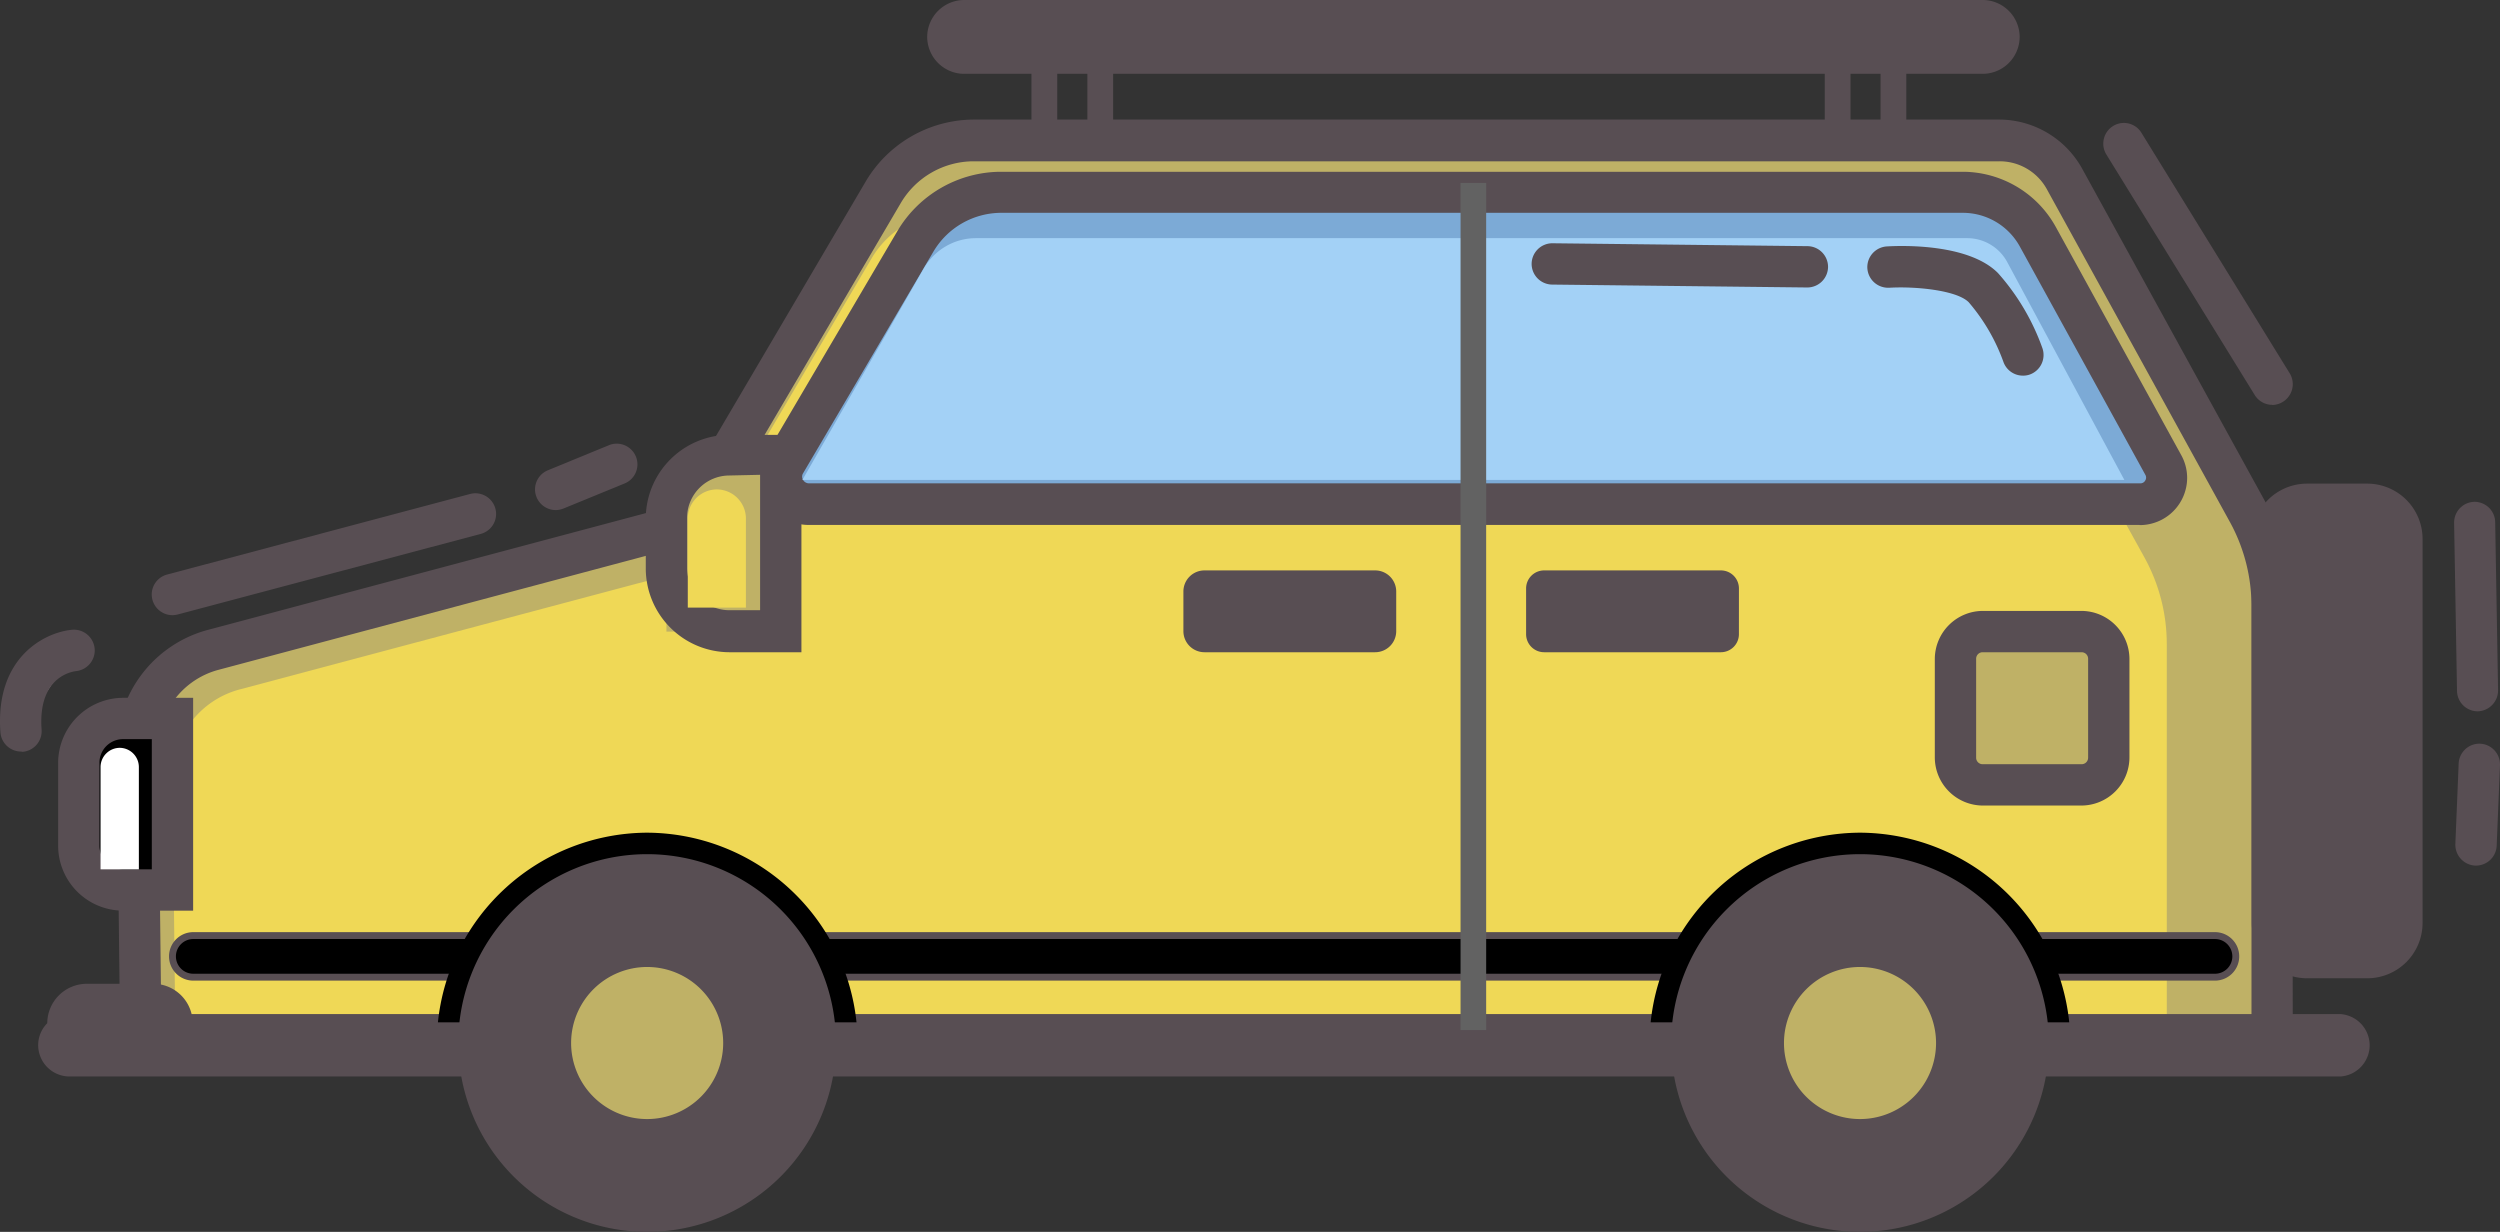 <svg xmlns="http://www.w3.org/2000/svg" width="181.492" height="89.43" viewBox="0 0 181.492 89.43">
  <rect x="0" y="0" width="181.492" height="89.43" fill="#333333" stroke="none"/>
  <g id="Group_1" data-name="Group 1" transform="translate(0 89.43)">
    <path id="Path_1" data-name="Path 1" d="M163.2-52.27l-13.31-24.18a5.4,5.4,0,0,0-4.73-2.8H70.691a7.618,7.618,0,0,0-6.57,3.75l-14.14,24-34.54,9.21a7.409,7.409,0,0,0-5.48,7.22l.25,21h154.74V-45.42A14.284,14.284,0,0,0,163.2-52.27Z" fill="#bfb166"/>
    <path id="Path_2" data-name="Path 2" d="M166.451-12.48H8.741l-.26-22.53a8.913,8.913,0,0,1,6.6-8.69l33.94-9.05,13.83-23.51a9.159,9.159,0,0,1,7.86-4.49h74.45a6.909,6.909,0,0,1,6,3.57l13.3,24.19a15.772,15.772,0,0,1,1.94,7.57Zm-154.74-3h151.74V-45.42a12.688,12.688,0,0,0-1.57-6.12l-13.3-24.18a3.905,3.905,0,0,0-3.42-2H70.691a6.156,6.156,0,0,0-5.28,3L50.991-50.17,15.851-40.8a5.905,5.905,0,0,0-4.37,5.75Z" fill="#584e53"/>
    <path id="Path_3" data-name="Path 3" d="M12.741-13.58l-.22-19.38a6.577,6.577,0,0,1,4.88-6.42l32.55-8.67L63.291-70.7a6.837,6.837,0,0,1,5.86-3.34h69.87a4.727,4.727,0,0,1,4.14,2.44l12.53,22.66a13.008,13.008,0,0,1,1.61,6.25v29.11Z" fill="#efd856"/>
    <path id="Path_4" data-name="Path 4" d="M169.911-15.81h-156a2.868,2.868,0,0,0-2.78-2.2H6.291a2.874,2.874,0,0,0-2.86,2.86,2.271,2.271,0,0,0-.66,1.6,2.281,2.281,0,0,0,2.26,2.27h164.88a2.279,2.279,0,0,0,2.119-2.265A2.279,2.279,0,0,0,169.911-15.81Z" fill="#584e53"/>
    <path id="Path_5" data-name="Path 5" d="M56.951-55.84a2,2,0,0,0-.268,1,2.009,2.009,0,0,0,1.988,2h96.65a1.939,1.939,0,0,0,1.923-1.93,1.931,1.931,0,0,0-.233-.92l-9.12-16.57a6.2,6.2,0,0,0-5.44-3.22H72.691a7.227,7.227,0,0,0-6.23,3.56Z" fill="#7caad6"/>
    <path id="Path_6" data-name="Path 6" d="M155.321-51.32H58.691a3.507,3.507,0,0,1-3.482-3.49,3.49,3.49,0,0,1,.482-1.77l9.46-16.08a8.769,8.769,0,0,1,7.52-4.3h69.81a7.74,7.74,0,0,1,6.76,4l9.11,16.57a3.419,3.419,0,0,1,.429,1.66,3.436,3.436,0,0,1-3.42,3.42h-.009ZM72.691-73.98a5.736,5.736,0,0,0-4.93,2.82L58.3-55.07a.451.451,0,0,0,0,.48.5.5,0,0,0,.43.25h96.65a.4.4,0,0,0,.36-.21.393.393,0,0,0,0-.42l-9.11-16.57a4.727,4.727,0,0,0-4.13-2.44Z" fill="#584e53"/>
    <path id="Path_7" data-name="Path 7" d="M58.251-54.59l8.82-15.36a4.365,4.365,0,0,1,3.75-2.19h72a3.3,3.3,0,0,1,2.91,1.76l8.49,15.79Z" fill="#a3d1f6"/>
    <path id="Path_8" data-name="Path 8" d="M162.311-20a1.511,1.511,0,0,0-1.51-1.51H14.031A1.511,1.511,0,0,0,12.521-20a1.511,1.511,0,0,0,1.51,1.51H160.8A1.511,1.511,0,0,0,162.311-20Z" stroke="#584e53" stroke-miterlimit="10" stroke-width="0.5" fill-rule="evenodd"/>
    <path id="Path_9" data-name="Path 9" d="M106.031-14.65h1.86v-61.5h-1.86Z" fill="#626262" fill-rule="evenodd"/>
    <path id="Path_10" data-name="Path 10" d="M153.091-41.61a1.971,1.971,0,0,0-1.97-1.97h-7.19a1.97,1.97,0,0,0-1.97,1.97v7.19a1.97,1.97,0,0,0,1.97,1.97h7.19a1.971,1.971,0,0,0,1.97-1.97Z" fill="#bfb166" fill-rule="evenodd"/>
    <path id="Path_11" data-name="Path 11" d="M151.121-30.95h-7.19a3.5,3.5,0,0,1-3.47-3.47v-7.19a3.5,3.5,0,0,1,3.47-3.47h7.19a3.5,3.5,0,0,1,3.47,3.47v7.19A3.5,3.5,0,0,1,151.121-30.95Zm-7.19-11.13a.472.472,0,0,0-.47.47v7.19a.472.472,0,0,0,.47.47h7.19a.473.473,0,0,0,.47-.47v-7.19a.473.473,0,0,0-.47-.47Z" fill="#584e53"/>
    <path id="Path_12" data-name="Path 12" d="M174.381-50.33a2.511,2.511,0,0,0-2.51-2.51h-4.41a2.511,2.511,0,0,0-2.51,2.51v27.91a2.511,2.511,0,0,0,2.51,2.51h4.41a2.511,2.511,0,0,0,2.51-2.51Z" fill="#584e53" fill-rule="evenodd"/>
    <path id="Path_13" data-name="Path 13" d="M171.871-18.41h-4.4a4.019,4.019,0,0,1-4-4V-50.32a4.019,4.019,0,0,1,4-4h4.4a4.019,4.019,0,0,1,4,4v27.91A4.019,4.019,0,0,1,171.871-18.41Zm-4.4-32.91a1,1,0,0,0-1,1v27.9a1,1,0,0,0,1,1h4.4a1,1,0,0,0,1-1v-27.9a1,1,0,0,0-1-1Z" fill="#584e53"/>
    <path id="Path_14" data-name="Path 14" d="M145.121-86.75a1.181,1.181,0,0,0-1.18-1.18H69.991a1.181,1.181,0,0,0-1.18,1.18,1.181,1.181,0,0,0,1.18,1.18h73.95A1.181,1.181,0,0,0,145.121-86.75Z" fill="#626262" fill-rule="evenodd"/>
    <path id="Path_15" data-name="Path 15" d="M143.941-84.07H69.991a2.693,2.693,0,0,1-2.68-2.68,2.693,2.693,0,0,1,2.68-2.68h73.95a2.693,2.693,0,0,1,2.68,2.68A2.693,2.693,0,0,1,143.941-84.07Z" fill="#584e53"/>
    <path id="Path_16" data-name="Path 16" d="M74.881-80.21h1.87v-4.4h-1.87Z" fill="#584e53" fill-rule="evenodd"/>
    <path id="Path_17" data-name="Path 17" d="M78.941-80.21h1.87v-4.4h-1.87Z" fill="#584e53" fill-rule="evenodd"/>
    <path id="Path_18" data-name="Path 18" d="M8.921-37.24h.4a3.205,3.205,0,0,1,3.19,3.19v9.26H5.691v-9.26a3.205,3.205,0,0,1,3.19-3.19Z"/>
    <path id="Path_19" data-name="Path 19" d="M14.021-23.32h-5.1a4.722,4.722,0,0,1-4.7-4.69v-6.07a4.732,4.732,0,0,1,4.7-4.69h5.1Zm-5.1-12.45a1.708,1.708,0,0,0-1.7,1.69v6.07a1.708,1.708,0,0,0,1.7,1.69h2.1v-9.45Z" fill="#584e53"/>
    <path id="Path_20" data-name="Path 20" d="M8.691-35.14a1.4,1.4,0,0,1,1.39,1.39v7.43H7.3v-7.45A1.4,1.4,0,0,1,8.691-35.14Z" fill="#fff"/>
    <path id="Path_21" data-name="Path 21" d="M52.531-56.41a4.17,4.17,0,0,1,4.15,4.15v8.68h-8.3v-8.68A4.17,4.17,0,0,1,52.531-56.41Z" fill="#bfb166"/>
    <path id="Path_22" data-name="Path 22" d="M58.181-42.08h-5.25a6.089,6.089,0,0,1-6.05-6.06v-3.72a6.088,6.088,0,0,1,6.05-6h5.25Zm-5.25-12.83a3.074,3.074,0,0,0-3.05,3v3.72a3.075,3.075,0,0,0,3.05,3.06h2.25v-9.83Z" fill="#584e53"/>
    <path id="Path_23" data-name="Path 23" d="M52.041-53.9a2.12,2.12,0,0,1,2.11,2.11v6.47h-4.22V-51.8A2.12,2.12,0,0,1,52.041-53.9Z" fill="#efd856"/>
    <path id="Path_24" data-name="Path 24" d="M87.411-43.58h12.45v-2.94H87.411Z" fill="#bfb166" fill-rule="evenodd"/>
    <path id="Path_25" data-name="Path 25" d="M101.361-46.49a1.531,1.531,0,0,0-1.53-1.53H87.441a1.531,1.531,0,0,0-1.53,1.53v2.88a1.531,1.531,0,0,0,1.53,1.53h12.39a1.531,1.531,0,0,0,1.53-1.53Z" fill="#584e53" fill-rule="evenodd"/>
    <path id="Path_26" data-name="Path 26" d="M112.291-43.58h12.45v-2.94h-12.45Z" fill="#584e53" fill-rule="evenodd"/>
    <path id="Path_27" data-name="Path 27" d="M126.241-46.71a1.311,1.311,0,0,0-1.31-1.31H112.1a1.311,1.311,0,0,0-1.31,1.31v3.32a1.311,1.311,0,0,0,1.31,1.31h12.83a1.311,1.311,0,0,0,1.31-1.31Z" fill="#584e53" fill-rule="evenodd"/>
    <path id="Path_28" data-name="Path 28" d="M46.981-28.98a15.338,15.338,0,0,0-15.19,13.77h30.39A15.358,15.358,0,0,0,46.981-28.98Z"/>
    <path id="Path_29" data-name="Path 29" d="M46.981-27.42a13.717,13.717,0,0,1,13.71,13.71A13.717,13.717,0,0,1,46.981,0a13.716,13.716,0,0,1-13.71-13.71A13.716,13.716,0,0,1,46.981-27.42Z" fill="#584e53" fill-rule="evenodd"/>
    <path id="Path_30" data-name="Path 30" d="M46.981-19.23a5.523,5.523,0,0,1,5.52,5.52,5.523,5.523,0,0,1-5.52,5.52,5.523,5.523,0,0,1-5.52-5.52A5.523,5.523,0,0,1,46.981-19.23Z" fill="#bfb166" fill-rule="evenodd"/>
    <path id="Path_31" data-name="Path 31" d="M135.031-28.98a15.347,15.347,0,0,0-15.2,13.77h30.39A15.339,15.339,0,0,0,135.031-28.98Z"/>
    <path id="Path_32" data-name="Path 32" d="M135.031-27.42a13.717,13.717,0,0,1,13.71,13.71A13.717,13.717,0,0,1,135.031,0a13.716,13.716,0,0,1-13.71-13.71A13.716,13.716,0,0,1,135.031-27.42Z" fill="#584e53" fill-rule="evenodd"/>
    <path id="Path_33" data-name="Path 33" d="M135.031-19.23a5.523,5.523,0,0,1,5.52,5.52,5.523,5.523,0,0,1-5.52,5.52,5.522,5.522,0,0,1-5.52-5.52A5.522,5.522,0,0,1,135.031-19.23Z" fill="#bfb166" fill-rule="evenodd"/>
    <path id="Path_34" data-name="Path 34" d="M131.191-68.56l-18.5-.21a1.507,1.507,0,0,1-1.5-1.5,1.507,1.507,0,0,1,1.5-1.5l18.52.21a1.508,1.508,0,0,1,1.5,1.5,1.508,1.508,0,0,1-1.5,1.5Z" fill="#584e53"/>
    <path id="Path_35" data-name="Path 35" d="M146.851-62.16a1.5,1.5,0,0,1-1.41-1,13.8,13.8,0,0,0-2.52-4.33c-.9-.9-4-1.16-5.77-1.05l-.09,0a1.51,1.51,0,0,1-1.5-1.5,1.509,1.509,0,0,1,1.413-1.5c1-.06,5.91-.24,8.07,1.93a16.52,16.52,0,0,1,3.23,5.46,1.508,1.508,0,0,1-.92,1.91A1.422,1.422,0,0,1,146.851-62.16Z" fill="#584e53"/>
    <path id="Path_36" data-name="Path 36" d="M12.521-44.77h-.006a1.507,1.507,0,0,1-1.5-1.5,1.5,1.5,0,0,1,1.116-1.45l22-5.85a1.5,1.5,0,0,1,.385-.05,1.507,1.507,0,0,1,1.5,1.5A1.5,1.5,0,0,1,34.9-50.67l-22,5.85A1.727,1.727,0,0,1,12.521-44.77Z" fill="#584e53"/>
    <path id="Path_37" data-name="Path 37" d="M5.361-42.22s-4.23.41-3.83,5.85" fill="#fff"/>
    <path id="Path_38" data-name="Path 38" d="M1.521-34.87a1.506,1.506,0,0,1-1.49-1.39c-.4-5.46,3.22-7.26,5.19-7.45a1.5,1.5,0,0,1,.15-.007A1.515,1.515,0,0,1,6.878-42.21a1.513,1.513,0,0,1-1.358,1.5c-.47.06-2.77.55-2.5,4.25a1.507,1.507,0,0,1-1.38,1.61Z" fill="#584e53"/>
    <path id="Path_39" data-name="Path 39" d="M40.341-52.4a1.507,1.507,0,0,1-1.5-1.5,1.5,1.5,0,0,1,.936-1.39l4.43-1.82a1.5,1.5,0,0,1,.57-.112,1.509,1.509,0,0,1,1.5,1.5,1.5,1.5,0,0,1-.932,1.39l-4.44,1.82A1.6,1.6,0,0,1,40.341-52.4Z" fill="#584e53"/>
    <path id="Path_40" data-name="Path 40" d="M164.961-60.04a1.5,1.5,0,0,1-1.28-.72l-10.77-17.46a1.506,1.506,0,0,1,.49-2.06,1.489,1.489,0,0,1,.787-.225,1.494,1.494,0,0,1,1.273.715l10.77,17.47a1.511,1.511,0,0,1,.217.78,1.517,1.517,0,0,1-1.487,1.51Z" fill="#584e53"/>
    <path id="Path_41" data-name="Path 41" d="M179.871-37.79a1.506,1.506,0,0,1-1.5-1.48l-.21-12.21a.136.136,0,0,1,0-.02,1.507,1.507,0,0,1,1.481-1.5,1.5,1.5,0,0,1,1.5,1.47l.21,12.21A1.518,1.518,0,0,1,179.871-37.79Z" fill="#584e53"/>
    <path id="Path_42" data-name="Path 42" d="M179.751-26.59h-.06a1.517,1.517,0,0,1-1.44-1.56l.24-5.85a1.508,1.508,0,0,1,1.5-1.441,1.509,1.509,0,0,1,1.5,1.5c0,.02,0,.04,0,.06l-.24,5.85A1.507,1.507,0,0,1,179.751-26.59Z" fill="#584e53"/>
    <path id="Path_43" data-name="Path 43" d="M132.471-80.21h1.87v-4.4h-1.87Z" fill="#584e53" fill-rule="evenodd"/>
    <path id="Path_44" data-name="Path 44" d="M136.521-80.21h1.87v-4.4h-1.87Z" fill="#584e53" fill-rule="evenodd"/>
  </g>
</svg>
